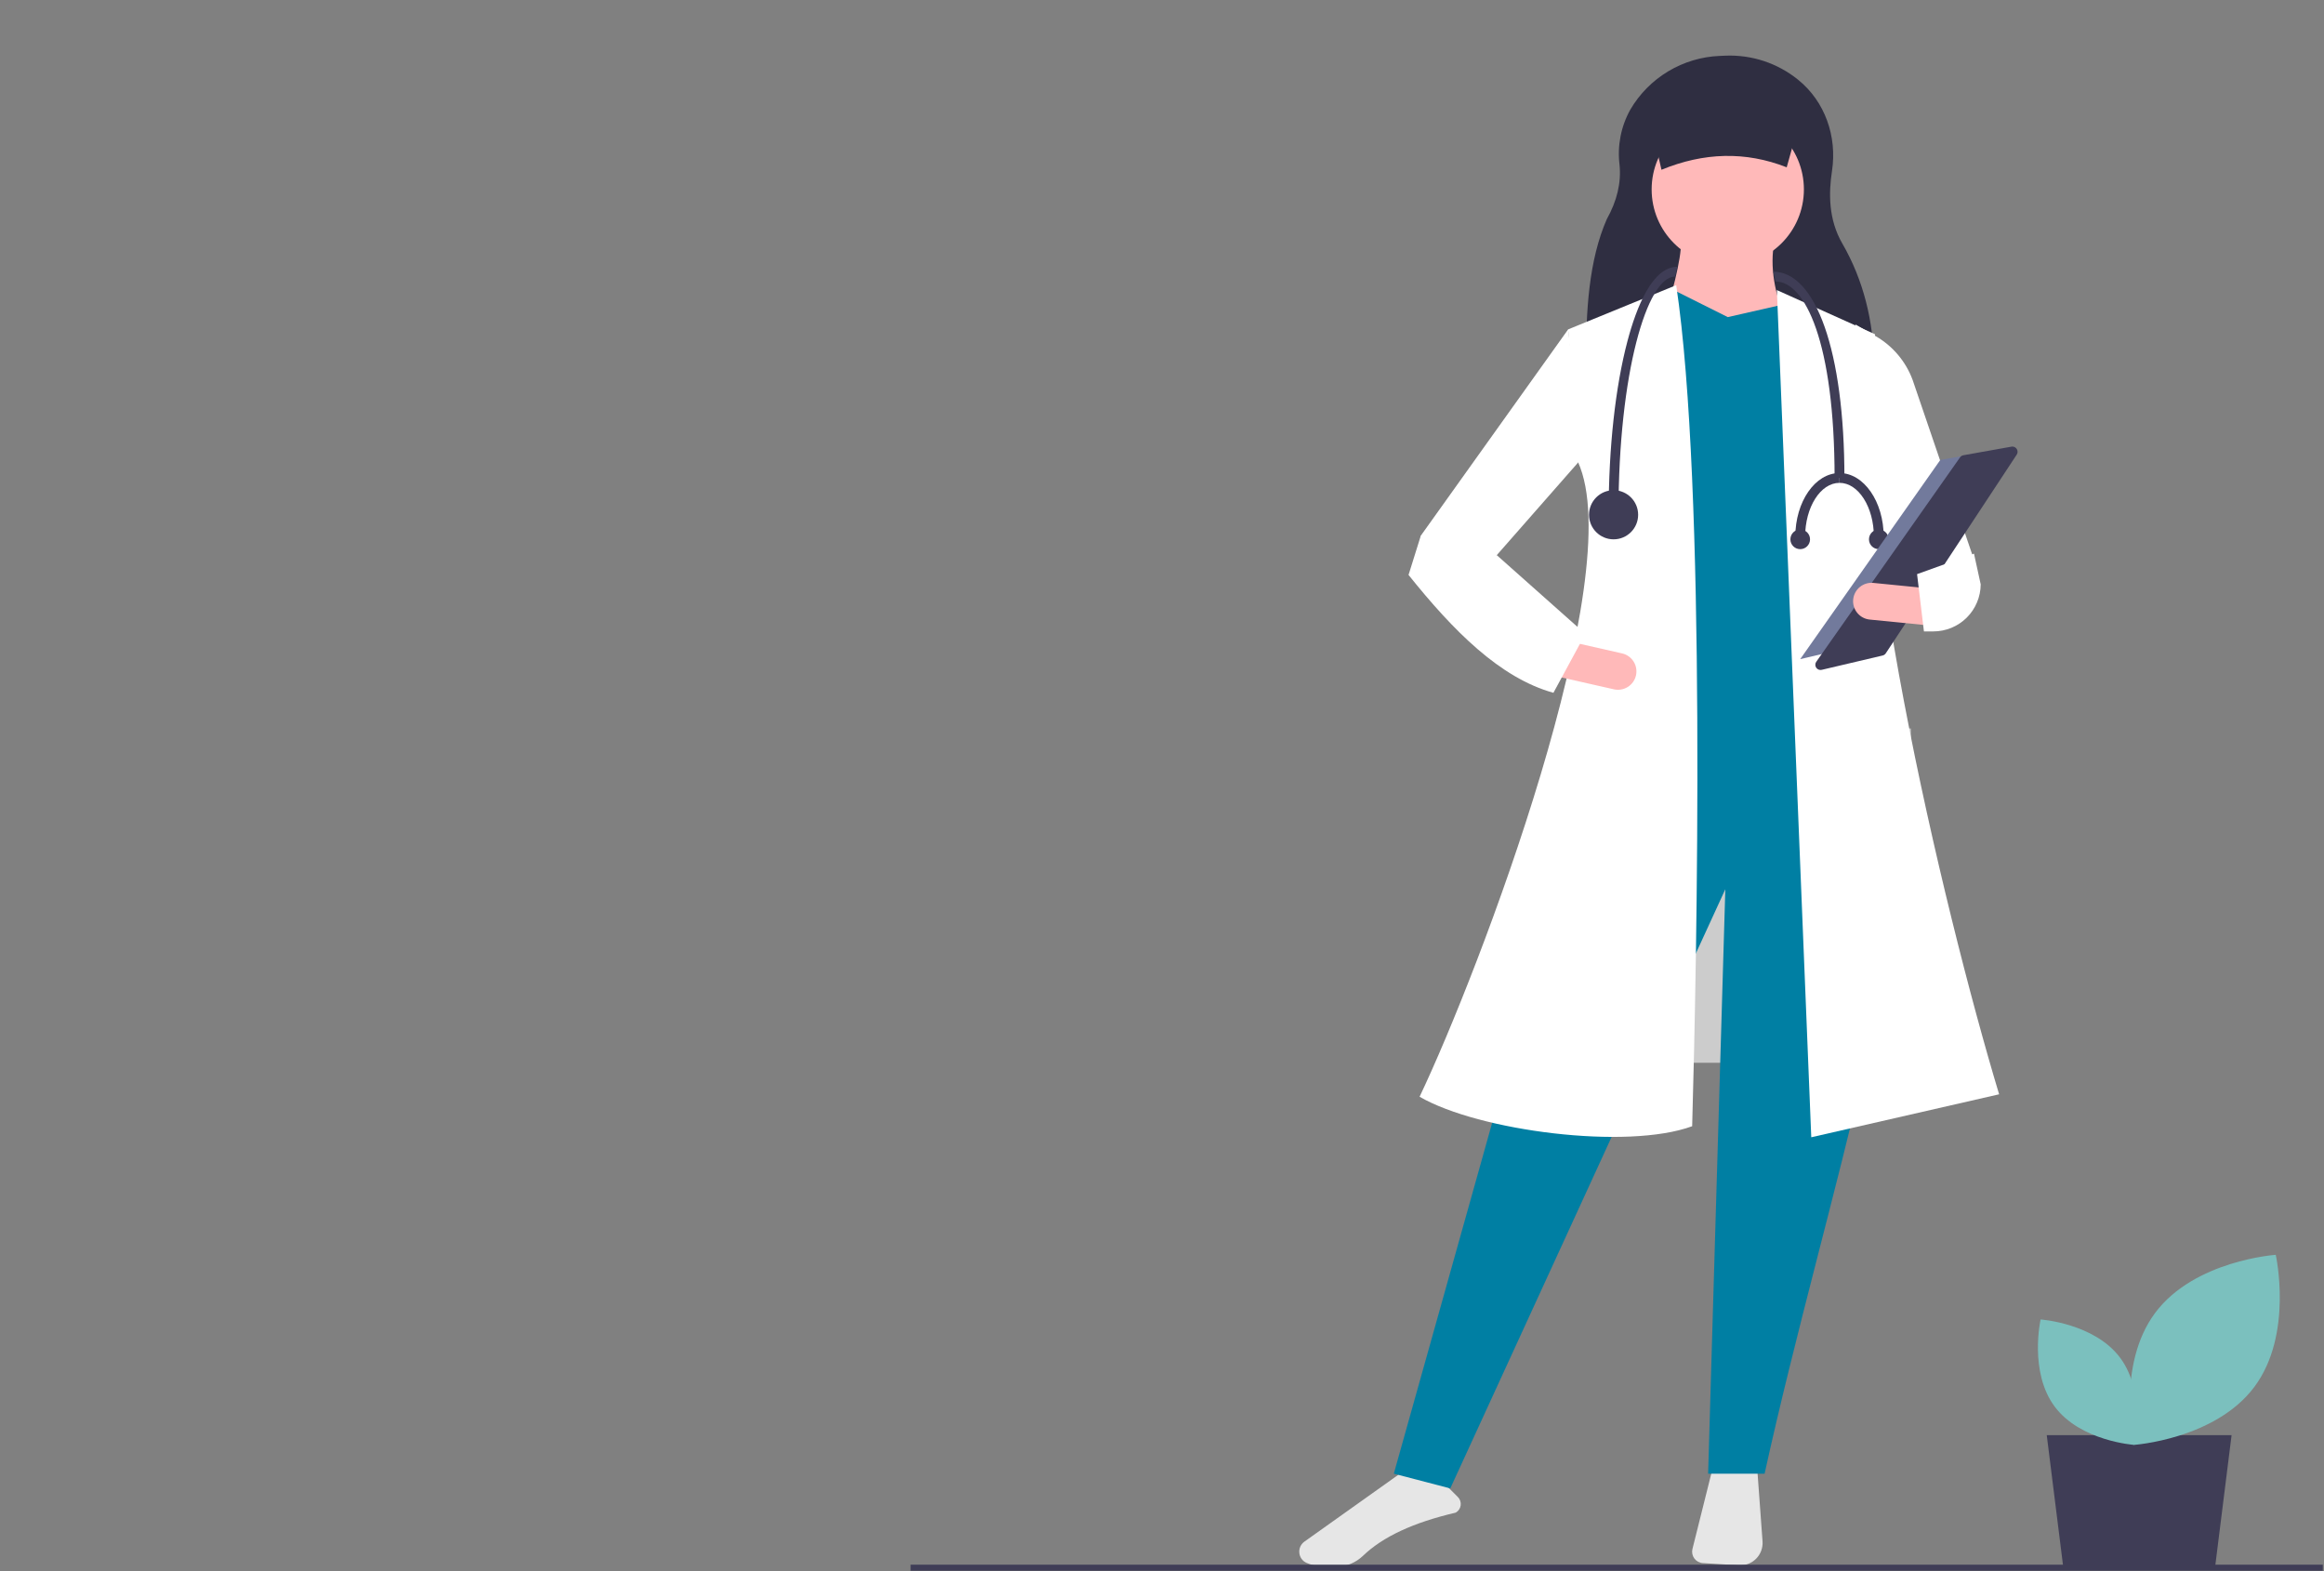 <svg width="855" height="578" viewBox="0 0 855 578" fill="none" xmlns="http://www.w3.org/2000/svg">
<rect x="0" y="0" width="855" height="578" fill="#808080" stroke="none"/>
<g clip-path="url(#clip0)">
<path d="M593 268H703V391H593V268Z" fill="#CCCCCC"/>
<path d="M759 576H815L821 528H753L759 576Z" fill="#3F3D56"/>
<path d="M646.55 541.232L648.44 567.067C648.525 568.237 648.36 569.411 647.954 570.511C647.549 571.611 646.913 572.612 646.089 573.446C645.265 574.281 644.272 574.929 643.177 575.348C642.082 575.767 640.91 575.947 639.74 575.877L626.47 575.073C625.855 575.035 625.256 574.863 624.715 574.568C624.174 574.273 623.705 573.863 623.341 573.366C622.977 572.869 622.726 572.298 622.608 571.694C622.489 571.089 622.505 570.466 622.654 569.868L630.02 540.406L646.55 541.232Z" fill="#E6E6E6"/>
<path d="M535.554 556.509C519.937 560.163 508.78 565.356 501.451 572.384C498.841 574.867 495.426 576.331 491.828 576.509C487.231 576.751 483.473 576.236 480.648 574.974H480.648C479.924 574.655 479.299 574.148 478.838 573.506C478.376 572.864 478.095 572.111 478.023 571.323C477.937 570.523 478.067 569.715 478.399 568.982C478.731 568.25 479.254 567.619 479.911 567.156L516.951 540.802L532.684 547.096L536.354 550.766C536.752 551.163 537.051 551.648 537.23 552.18C537.409 552.713 537.461 553.28 537.384 553.837C537.306 554.393 537.101 554.924 536.783 555.388C536.466 555.852 536.045 556.236 535.554 556.509H535.554Z" fill="#E6E6E6"/>
<path d="M583.616 134.695L689.49 133.714C689.224 118.294 685.636 103.151 677.793 89.6C672.642 80.701 672.754 71.016 673.995 62.856C675.91 50.264 671.456 37.381 661.558 29.365C653.994 23.229 644.447 20.07 634.715 20.483L632.659 20.569C625.963 20.848 619.444 22.804 613.7 26.258C607.957 29.712 603.173 34.554 599.789 40.339C596.349 46.515 594.962 53.624 595.827 60.64C596.499 67.241 594.893 73.91 591.137 80.642C584.657 95.424 583.254 114.34 583.616 134.695Z" fill="#2F2E41"/>
<path d="M512.782 542.176L533.56 547.597L634.744 327.161L628.42 542.176H649.199C671.402 441.018 711.489 324.27 693.467 287.41L585.959 281.086L512.782 542.176Z" fill="#007FA3"/>
<path d="M635.648 97.691C620.18 97.691 607.641 85.152 607.641 69.685C607.641 54.218 620.18 41.679 635.648 41.679C651.115 41.679 663.654 54.218 663.654 69.685C663.654 85.152 651.115 97.691 635.648 97.691Z" fill="#FFB9B9"/>
<path d="M611.255 121.18L657.33 118.47C652.814 108.106 651.01 98.126 652.812 88.657H618.482C618.56 95.928 614.942 108.504 611.255 121.18Z" fill="#FFB9B9"/>
<path d="M582.346 289.217L683.529 296.445L673.14 117.115L655.523 112.146L635.648 116.663L615.773 106.725L603.125 111.243L582.346 289.217Z" fill="#007FA3"/>
<path d="M666.364 418.407L735.476 402.597C714.925 334.449 677.903 178.546 689.853 122.987L653.716 106.725L666.364 418.407Z" fill="white"/>
<path d="M699.791 221.46L725.99 205.199L703.647 139.759C701.155 133.007 696.382 127.337 690.153 123.731L682.626 119.373L687.143 185.323L699.791 221.46Z" fill="white"/>
<path d="M522.268 403.501C544.081 416.121 598.607 423.156 622.548 414.342C624.309 352.769 627.764 178.603 616.675 104.919L576.925 121.18L580.538 169.965C599.543 211.698 544.359 357.054 522.268 403.501Z" fill="white"/>
<path d="M525.43 213.33L549.823 205.199L582.346 168.158L576.925 121.18L522.72 197.068L525.43 213.33Z" fill="white"/>
<path d="M601.875 248.494C601.476 250.245 600.399 251.767 598.879 252.725C597.36 253.684 595.523 254 593.77 253.606L573.064 248.917L576.057 235.7L596.763 240.389C598.516 240.786 600.039 241.863 600.998 243.383C601.956 244.903 602.272 246.741 601.875 248.494Z" fill="#FFB9B9"/>
<path d="M611.255 62.458C626.811 56.061 642.174 55.598 657.33 61.554L663.654 38.969H605.835L611.255 62.458Z" fill="#2F2E41"/>
<path d="M583.249 233.205L571.505 254.887C551.75 249.378 534.63 232.008 518.202 211.523L522.72 197.068L550.726 204.295L583.249 233.205Z" fill="white"/>
<path d="M591.832 188.485H595.445C595.445 137.375 605.969 101.757 616.224 101.757L617.127 98.143C607.93 98.143 602.067 112.967 598.768 125.403C594.295 142.263 591.832 164.666 591.832 188.485Z" fill="#3F3D56"/>
<path d="M674.947 175.837H678.561C678.561 129.028 667.964 99.95 652.361 99.95L653.265 103.563C664.057 103.563 674.947 125.911 674.947 175.837Z" fill="#3F3D56"/>
<path d="M593.638 198.423C588.649 198.423 584.604 194.378 584.604 189.389C584.604 184.399 588.649 180.355 593.638 180.355C598.628 180.355 602.672 184.399 602.672 189.389C602.672 194.378 598.628 198.423 593.638 198.423Z" fill="#3F3D56"/>
<path d="M689.401 197.52H693.015C693.015 184.568 685.72 174.031 676.753 174.031V177.644C683.728 177.644 689.401 186.56 689.401 197.52Z" fill="#3F3D56"/>
<path d="M660.492 197.52H664.105C664.105 186.56 669.779 177.644 676.753 177.644V174.031C667.787 174.031 660.492 184.568 660.492 197.52Z" fill="#3F3D56"/>
<path d="M662.298 202.037C660.303 202.037 658.685 200.419 658.685 198.423C658.685 196.427 660.303 194.809 662.298 194.809C664.294 194.809 665.912 196.427 665.912 198.423C665.912 200.419 664.294 202.037 662.298 202.037Z" fill="#3F3D56"/>
<path d="M691.208 202.037C689.212 202.037 687.594 200.419 687.594 198.423C687.594 196.427 689.212 194.809 691.208 194.809C693.204 194.809 694.822 196.427 694.822 198.423C694.822 200.419 693.204 202.037 691.208 202.037Z" fill="#3F3D56"/>
<path d="M736.38 165.193L713.833 169.219L662.299 242.495L689.677 236.053L736.38 165.193Z" fill="#727A9C"/>
<path d="M740.379 164.296C740.722 164.301 741.058 164.398 741.351 164.578C741.644 164.757 741.884 165.012 742.045 165.316C742.205 165.619 742.282 165.961 742.265 166.304C742.249 166.647 742.141 166.98 741.952 167.267L693.781 240.355C693.512 240.763 693.097 241.053 692.621 241.165L670.208 246.438C669.83 246.527 669.434 246.499 669.073 246.358C668.711 246.217 668.401 245.969 668.183 245.647C667.966 245.325 667.852 244.945 667.855 244.557C667.859 244.169 667.98 243.791 668.204 243.474L721.093 168.272C721.236 168.067 721.419 167.892 721.63 167.758C721.84 167.624 722.076 167.532 722.322 167.489L740.017 164.329C740.137 164.307 740.258 164.296 740.379 164.296Z" fill="#3F3D56"/>
<path d="M710.329 216.553L708.99 230.038L687.864 227.941C686.076 227.764 684.431 226.883 683.292 225.493C682.153 224.103 681.613 222.317 681.79 220.529C681.968 218.741 682.849 217.096 684.239 215.957C685.629 214.819 687.414 214.278 689.202 214.456L710.329 216.553Z" fill="#FFB9B9"/>
<path d="M728.7 214.991C728.669 219.589 726.822 223.989 723.562 227.231C720.301 230.474 715.892 232.296 711.293 232.302H707.819L705.29 211.226L726.23 203.688L728.7 214.991Z" fill="white"/>
<path d="M829.38 510.243C814.961 529.554 785.028 531.587 785.028 531.587C785.028 531.587 778.475 502.31 792.895 482.999C807.314 463.688 837.247 461.655 837.247 461.655C837.247 461.655 843.8 490.932 829.38 510.243Z" fill="#7BC0BE"/>
<path d="M755.923 517.503C765.438 530.245 785.19 531.587 785.19 531.587C785.19 531.587 789.514 512.268 779.999 499.525C770.484 486.782 750.733 485.441 750.733 485.441C750.733 485.441 746.408 504.76 755.923 517.503Z" fill="#7BC0BE"/>
<path d="M335 575.656H854.557V577.897H335V575.656Z" fill="#3F3D56"/>
</g>
<defs>
<clipPath id="clip0">
<rect width="854.557" height="577.897" fill="white" transform="matrix(-1 0 0 1 854.557 0)"/>
</clipPath>
</defs>
</svg>
